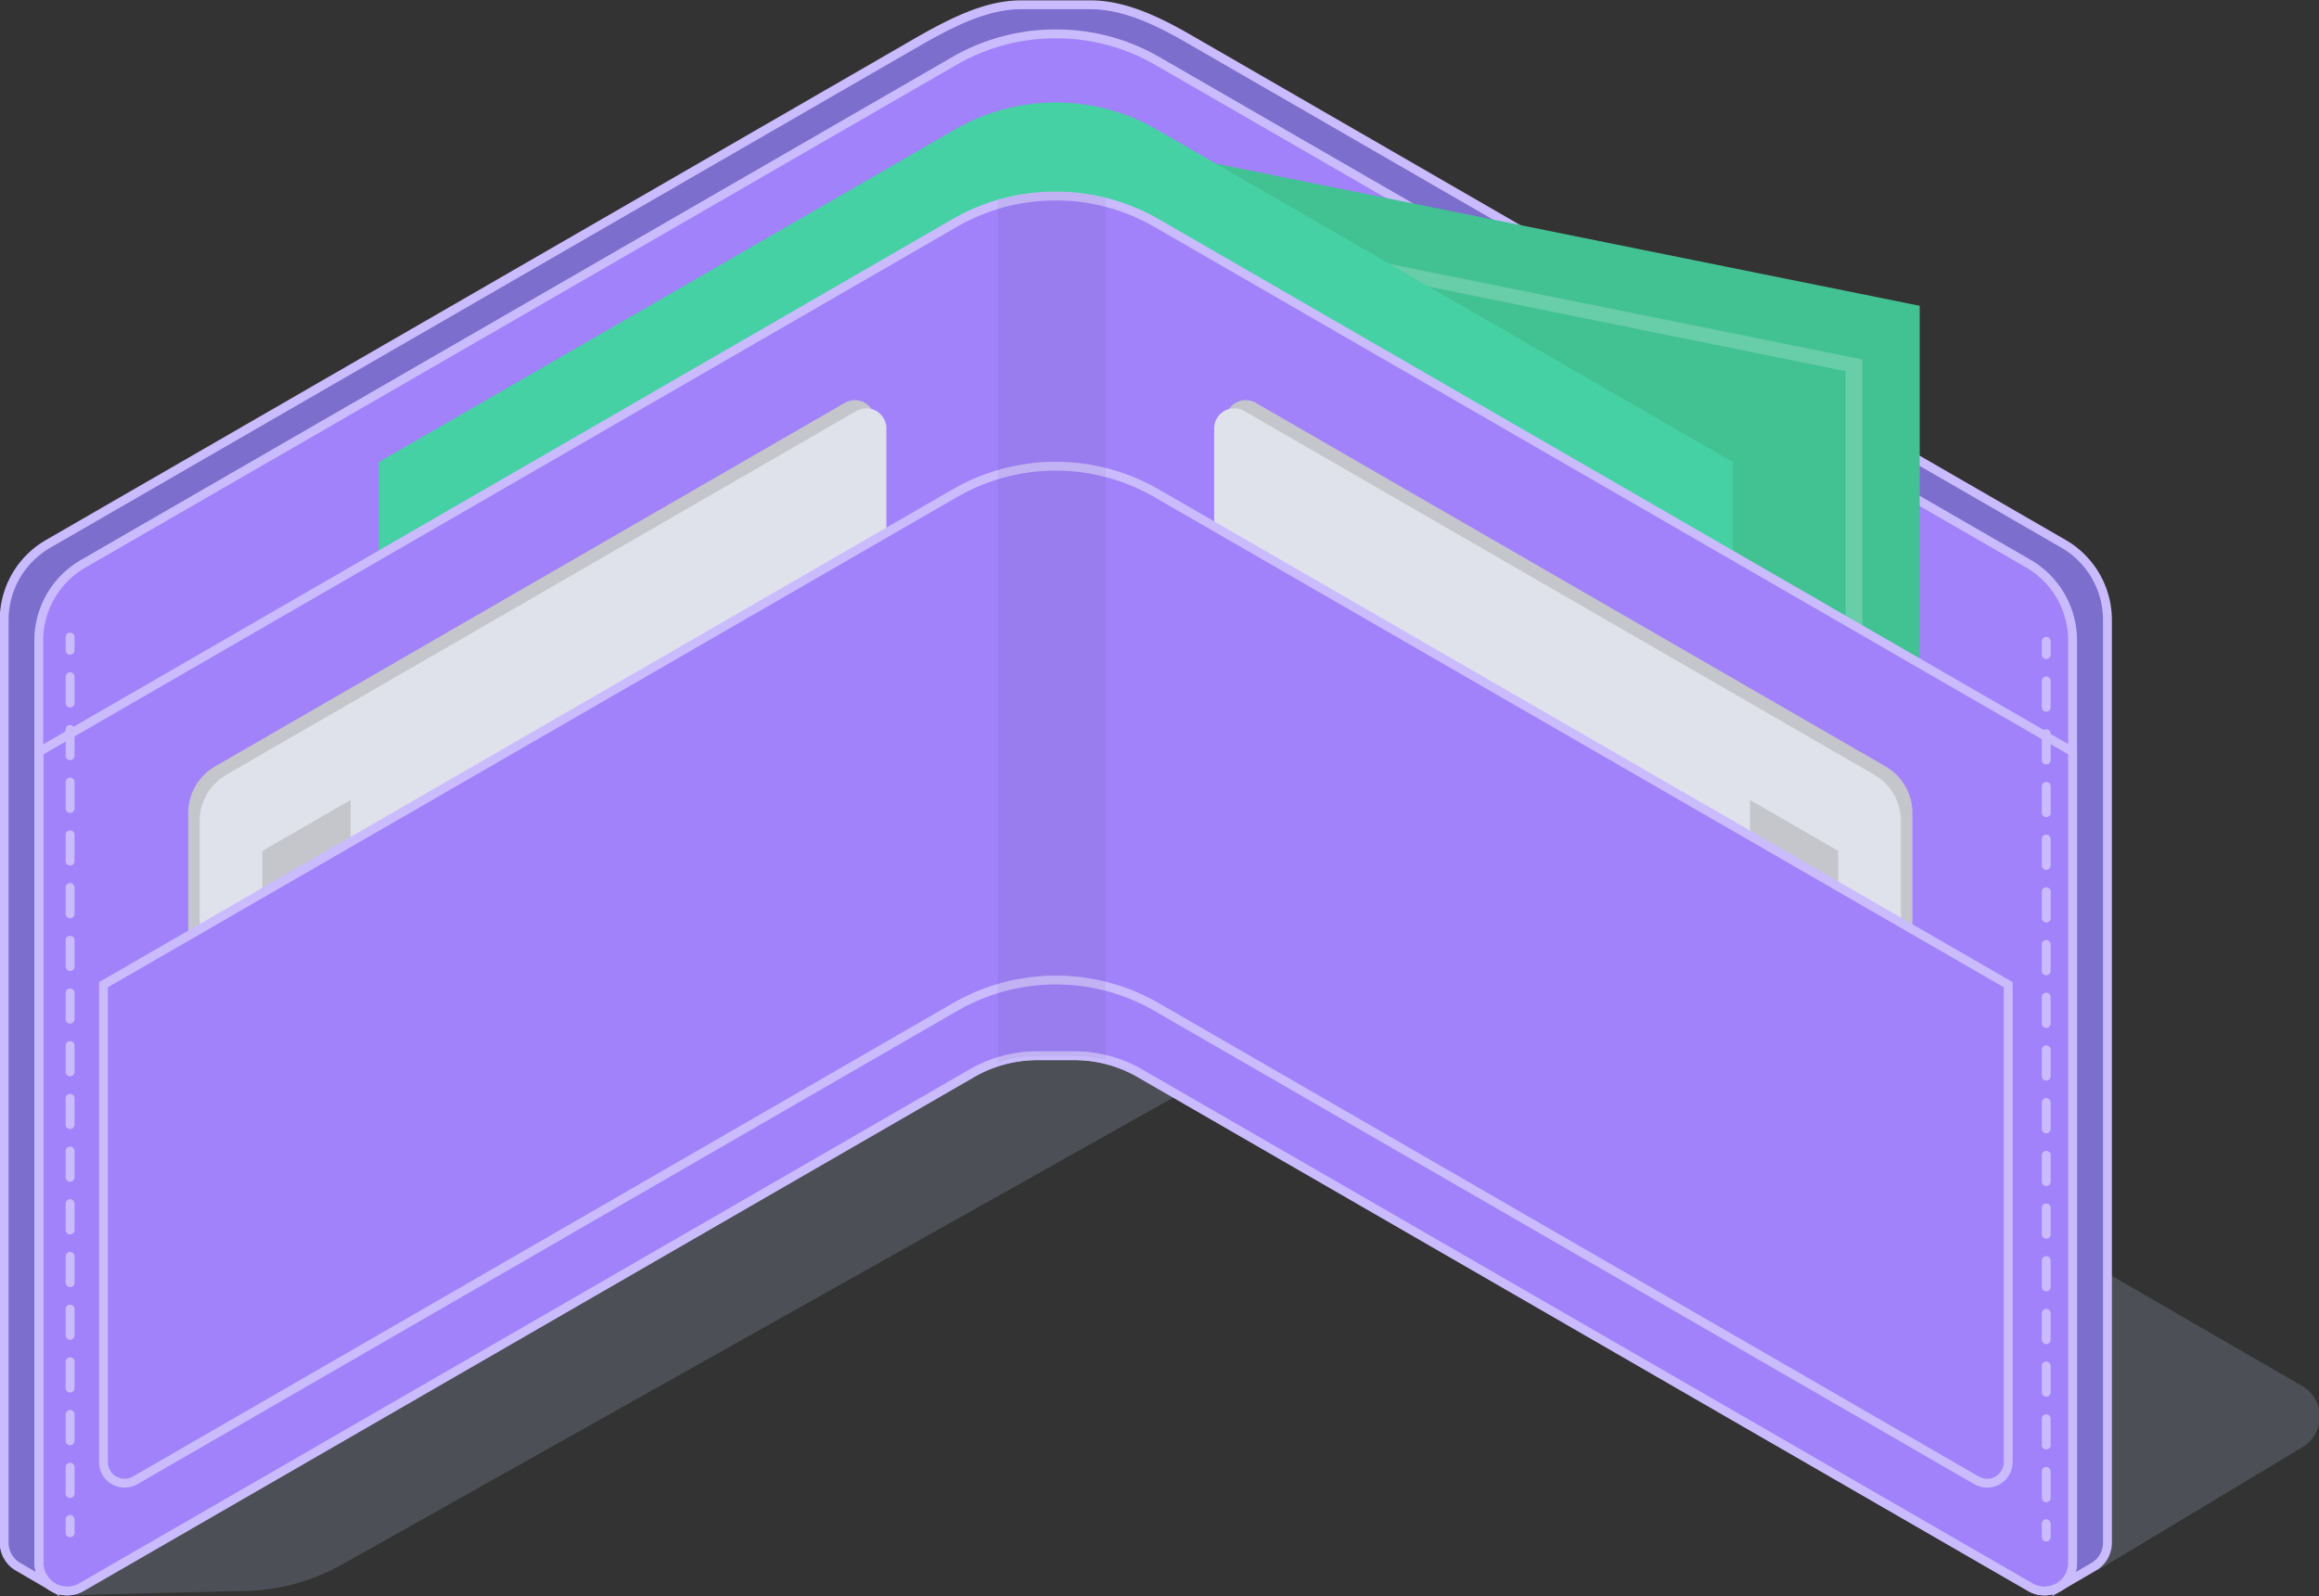 <svg xmlns="http://www.w3.org/2000/svg" xmlns:xlink="http://www.w3.org/1999/xlink" viewBox="0 0 261.34 179.92"><rect x="0" y="0" width="261.34" height="179.92" fill="#333333" stroke="none"/><defs><style>.cls-1{isolation:isolate;}.cls-2{opacity:0.5;fill:url(#linear-gradient);}.cls-10,.cls-2{mix-blend-mode:multiply;}.cls-3{fill:#7c6ecc;}.cls-11,.cls-12,.cls-3,.cls-4{stroke:#cabbff;stroke-miterlimit:10;}.cls-4{fill:#a182fa;}.cls-5{fill:#42c193;}.cls-6{fill:#fff;opacity:0.2;}.cls-7{fill:#45d1a4;}.cls-8{fill:#c4c6cc;}.cls-9{fill:#dfe1eb;}.cls-10{opacity:0.05;}.cls-11,.cls-12{fill:none;stroke-linecap:round;}.cls-12{stroke-dasharray:2.97 2.97;}</style><linearGradient id="linear-gradient" x1="131.14" y1="-42.73" x2="131.14" y2="215.92" gradientUnits="userSpaceOnUse"><stop offset="0.06" stop-color="#fff" stop-opacity="0"/><stop offset="0.16" stop-color="#c9ccd0" stop-opacity="0.35"/><stop offset="0.27" stop-color="#9da3aa" stop-opacity="0.63"/><stop offset="0.36" stop-color="#7e868f" stop-opacity="0.84"/><stop offset="0.45" stop-color="#6c747f" stop-opacity="0.96"/><stop offset="0.53" stop-color="#656e79"/></linearGradient></defs><title>Asset 1</title><g class="cls-1"><g id="Layer_2" data-name="Layer 2"><g id="Ñëîé_1" data-name="Ñëîé 1"><path id="_Path_" data-name="&lt;Path&gt;" class="cls-2" d="M1,175.53l5.92,4.3,20.3-.49a23.14,23.14,0,0,0,11.35-3l93.95-52.79,96.58,55.76,7.38-2.36,23-13.83a4,4,0,0,0,0-6.86L133.83,83.55Z"/><g id="_Group_" data-name="&lt;Group&gt;"><path id="_Path_2" data-name="&lt;Path&gt;" class="cls-3" d="M232.51,61.28,134.25,4.54c-3.45-2-7.37-4-11.35-4h-7.82c-4,0-7.89,2.05-11.35,4L5.47,61.28a9.91,9.91,0,0,0-5,8.6v104a3.13,3.13,0,0,0,1.65,2.78h0l3.77,2.2-.64-2.22L109,116.74h20l103.73,59.9-.64,2.22,3.77-2.2h0a3.14,3.14,0,0,0,1.64-2.78v-104A9.91,9.91,0,0,0,232.51,61.28Z"/><path id="_Path_3" data-name="&lt;Path&gt;" class="cls-4" d="M228.61,63.55,130.34,6.82a22.73,22.73,0,0,0-11.35-3h0a22.73,22.73,0,0,0-11.35,3L9.37,63.55a10,10,0,0,0-5,8.61v104a3.18,3.18,0,0,0,4.77,2.75L109.48,121a14.74,14.74,0,0,1,7.38-2h4.26a14.74,14.74,0,0,1,7.38,2l100.31,57.91a3.17,3.17,0,0,0,4.76-2.75v-104A10,10,0,0,0,228.61,63.55Z"/><polygon id="_Path_4" data-name="&lt;Path&gt;" class="cls-5" points="121.52 15.31 216.34 34.47 216.34 81.64 121.21 28.08 121.52 15.31"/><polygon id="_Path_5" data-name="&lt;Path&gt;" class="cls-6" points="115.07 21.36 114.98 22.99 207.99 41.84 207.99 86.06 209.89 87.69 209.89 40.52 115.07 21.36"/><path id="_Path_6" data-name="&lt;Path&gt;" class="cls-7" d="M130.34,14.59a22.71,22.71,0,0,0-22.7,0L42.69,52.09v82.15h.16l64.79-37.4a22.71,22.71,0,0,1,22.7,0l64.79,37.4h.16V52.09Z"/><path id="_Path_7" data-name="&lt;Path&gt;" class="cls-4" d="M119,22.1a22.63,22.63,0,0,0-11.35,3L4.41,84.74v91.42a3.18,3.18,0,0,0,4.77,2.75L109.48,121a14.74,14.74,0,0,1,7.38-2h4.26a14.74,14.74,0,0,1,7.38,2l100.31,57.91a3.17,3.17,0,0,0,4.76-2.75V84.74L130.34,25.14A22.63,22.63,0,0,0,119,22.1Z"/><g id="_Group_2" data-name="&lt;Group&gt;"><path id="_Path_8" data-name="&lt;Path&gt;" class="cls-8" d="M211.34,149.88l-70.13-40.49a6.17,6.17,0,0,1-3.09-5.35V47.41a2.27,2.27,0,0,1,3.4-2l71,41a6.06,6.06,0,0,1,3,5.25v55.75A2.81,2.81,0,0,1,211.34,149.88Z"/><path id="_Path_9" data-name="&lt;Path&gt;" class="cls-9" d="M210.05,150.8l-70.13-40.49a6.17,6.17,0,0,1-3.09-5.35V48.33a2.27,2.27,0,0,1,3.4-2l71,41a6.06,6.06,0,0,1,3,5.25v55.75A2.81,2.81,0,0,1,210.05,150.8Z"/><polygon id="_Path_10" data-name="&lt;Path&gt;" class="cls-8" points="207.16 104.36 197.22 98.62 197.22 90.18 207.16 95.92 207.16 104.36"/></g><g id="_Group_3" data-name="&lt;Group&gt;"><path id="_Path_11" data-name="&lt;Path&gt;" class="cls-8" d="M25.38,149.88l70.13-40.49A6.15,6.15,0,0,0,98.6,104V47.41a2.26,2.26,0,0,0-3.39-2l-71,41a6.06,6.06,0,0,0-3,5.25v55.75A2.81,2.81,0,0,0,25.38,149.88Z"/><path id="_Path_12" data-name="&lt;Path&gt;" class="cls-9" d="M26.67,150.8,96.8,110.31A6.17,6.17,0,0,0,99.89,105V48.33a2.26,2.26,0,0,0-3.39-2l-71,41a6.06,6.06,0,0,0-3,5.25v55.75A2.81,2.81,0,0,0,26.67,150.8Z"/><polygon id="_Path_13" data-name="&lt;Path&gt;" class="cls-8" points="29.57 104.36 39.51 98.62 39.51 90.18 29.57 95.92 29.57 104.36"/></g><path id="_Path_14" data-name="&lt;Path&gt;" class="cls-4" d="M226.32,111l-96-55.41a22.71,22.71,0,0,0-22.7,0L11.66,111v53.81a2.38,2.38,0,0,0,3.57,2.06l92.41-53.36a22.71,22.71,0,0,1,22.7,0l92.41,53.36a2.38,2.38,0,0,0,3.57-2.06Z"/><path id="_Path_15" data-name="&lt;Path&gt;" class="cls-10" d="M124.6,22.32a22.47,22.47,0,0,0-5.61-.71,23,23,0,0,0-6.55,1v97.13a14.64,14.64,0,0,1,4.42-.69h4.26a14.48,14.48,0,0,1,3.48.43Z"/><g id="_Group_4" data-name="&lt;Group&gt;"><line class="cls-11" x1="7.9" y1="71.81" x2="7.9" y2="73.31"/><line class="cls-12" x1="7.9" y1="76.28" x2="7.9" y2="169.79"/><line class="cls-11" x1="7.9" y1="171.28" x2="7.9" y2="172.78"/></g><g id="_Group_5" data-name="&lt;Group&gt;"><line class="cls-11" x1="230.6" y1="72.29" x2="230.6" y2="73.79"/><line class="cls-12" x1="230.6" y1="76.76" x2="230.6" y2="170.28"/><line class="cls-11" x1="230.6" y1="171.76" x2="230.6" y2="173.26"/></g></g></g></g></g></svg>